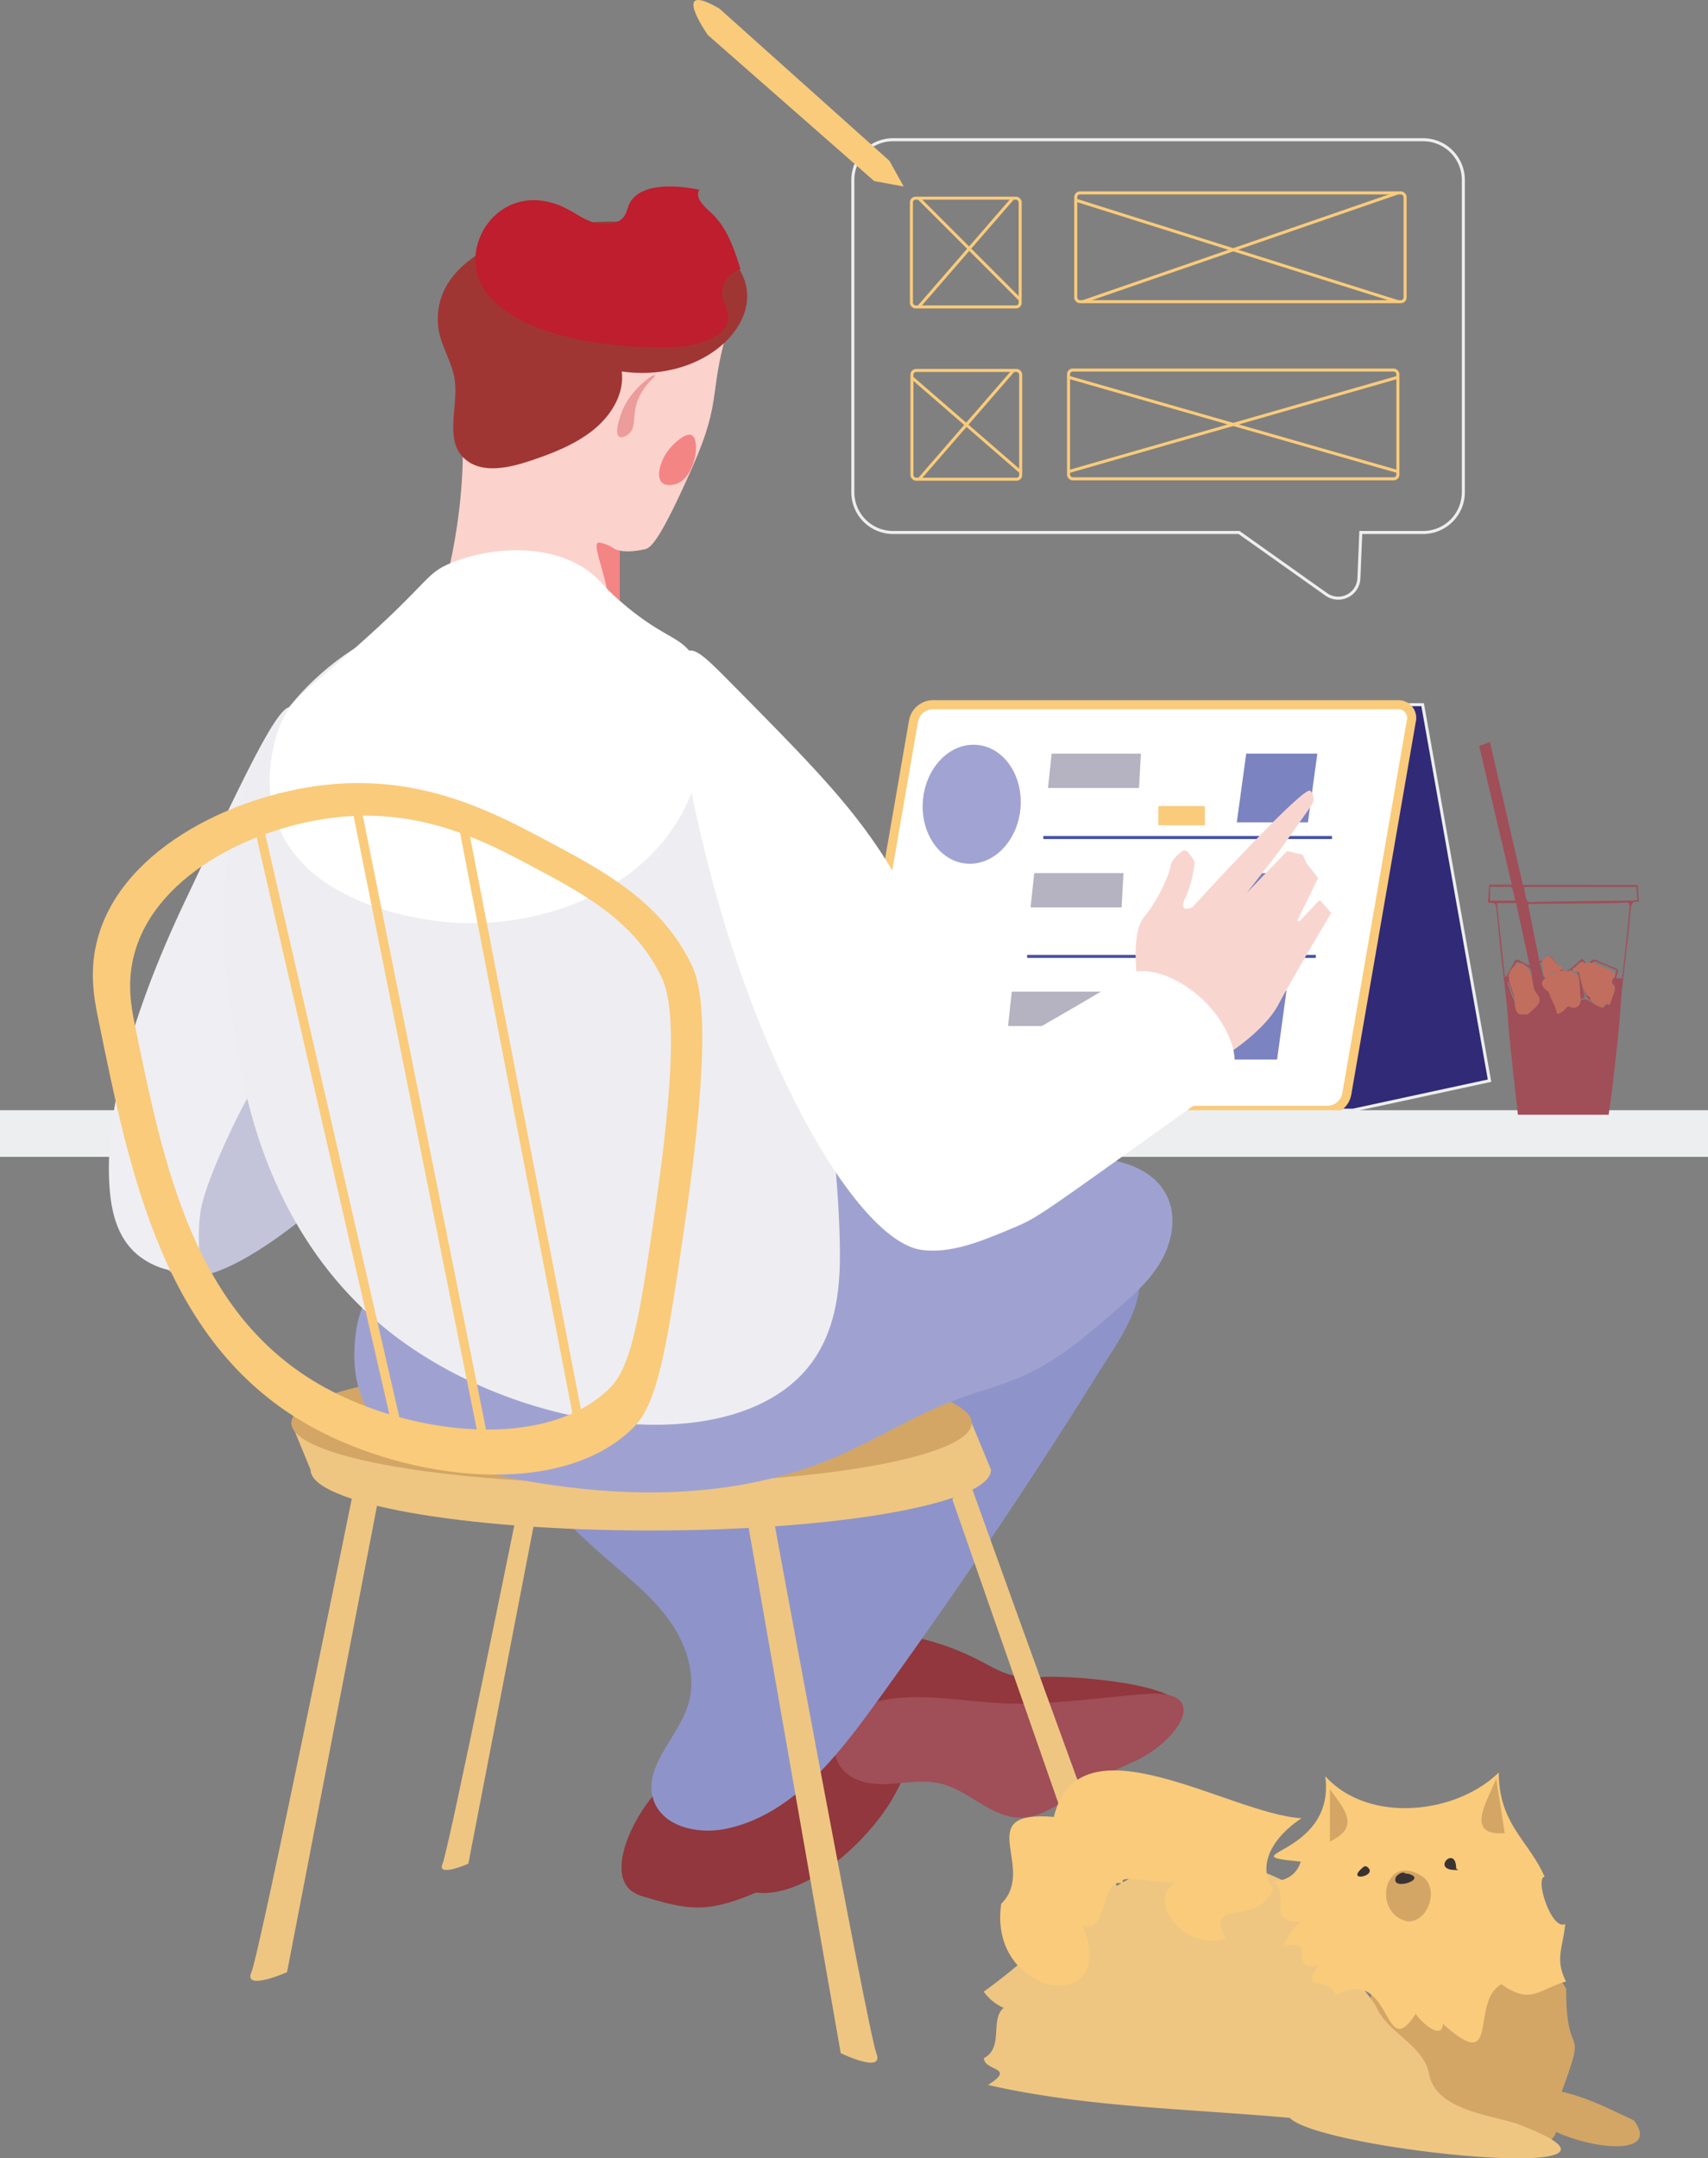 <svg xmlns="http://www.w3.org/2000/svg" viewBox="0 0 564.65 713.36"><rect x="0" y="0" width="564.65" height="713.36" fill="#808080" stroke="none"/><defs><style>.cls-1{fill:#312a77;}.cls-1,.cls-28{stroke:#edeeef;}.cls-1,.cls-2,.cls-25,.cls-28,.cls-29,.cls-3{stroke-miterlimit:10;}.cls-2,.cls-23{fill:#fff;}.cls-2,.cls-25,.cls-29{stroke:#f9cb7b;}.cls-2,.cls-25{stroke-width:3px;}.cls-25,.cls-28,.cls-29,.cls-3{fill:none;}.cls-3{stroke:#4551a3;}.cls-4{fill:#7b83c0;}.cls-5{fill:#b5b2c1;}.cls-6{fill:#f9cb7b;}.cls-7{fill:#a1a4d2;}.cls-8{fill:#edeeef;}.cls-9{fill:#91373d;}.cls-10{fill:#a04e58;}.cls-11{fill:#8e94c9;}.cls-12{fill:#eec682;}.cls-13{fill:#d3a666;}.cls-14{fill:#9fa2d1;}.cls-15{fill:#f48585;}.cls-16{fill:#fcd2cc;}.cls-17{fill:#eb9c9b;}.cls-18{fill:#a03634;}.cls-19{fill:#be1e2d;}.cls-20{fill:#c3c4da;}.cls-21{fill:#efeef2;}.cls-22{fill:#eeedf1;}.cls-24{fill:#f8d6cf;}.cls-26{fill:#c16e5f;}.cls-27{fill:#3a3331;}#_Group_ManArm_{
    animation-name:arm;
    animation-duration:5s;
  animation-iteration-count: infinite;
    transform-origin:1009.149px 711.625px
}

@keyframes plantone{
    0%,to{
        transform:scaleY(1) rotate(0deg)
    }
    50%{
        transform:scaleY(1.02) rotate(0.25deg)
    }
}
@keyframes steam{
    0%{
        transform:scaleY(1.02);
        opacity:0
    }
    50%{
        opacity:.5
    }
    to{
        transform:scaleY(1);
        opacity:0
    }
}
@keyframes head{
    0%,to{
        transform:rotate(0deg)
    }
    50%{
        transform:rotate(0.25deg)
    }
}
@keyframes shapemask{
    0%{
        transform:scaleX(1) scaleY(1) rotate(0deg)
    }
    25%{
        transform:scaleX(1.03) rotate(0deg)
    }
    50%{
        transform:scaleY(1.03) rotate(0deg)
    }
}
@keyframes sleave{
    0%,to{
        transform:rotate(0deg)
    }
    50%{
        transform:rotate(0.25deg)
    }
}
@keyframes arm{
    0%,to{
        transform:translateX(0) rotate(0deg)
    }
    85%{
        transform:translateX(-15px) rotate(0deg)
    }
}
@keyframes armright{
    0%,10%,80%,to{
        transform:rotate(0deg)
    }
    40%,50%{
        transform:rotate(-1deg)
    }
}
@keyframes veraslidein{
    0%{
        transform:translateX(1200px)
    }
    50%{
        transform:translateX(0)
    }
    75%{
        transform:translateX(50px)
    }
    90%{
        transform:translateX(42px)
    }
    to{
        transform:translateX(45px)
    }
}
@keyframes verascalein{
    0%,15%{
        transform:scale(0)
    }
    50%{
        transform:scale(1.1)
    }
    75%{
        transform:scale(.98)
    }
    90%{
        transform:scale(1.01)
    }
    to{
        transform:scale(1)
    }
}
@keyframes veradropin{
    0%{
        transform:translateY(-1200px)
    }
    50%{
        transform:translateY(45px)
    }
    75%{
        transform:translateY(-5px)
    }
    90%{
        transform:translateY(3px)
    }
    to{
        transform:translateY(0)
    }
}
@keyframes flickerAnimation {
  0%   { opacity:1; }
  48%   { opacity:1; }
  50%  { opacity:0; }
  98%  { opacity:0; }
  100% { opacity:1; }
}
@-o-keyframes flickerAnimation{
  0%   { opacity:1; }
  48%   { opacity:1; }
  50%  { opacity:0; }
  98%  { opacity:0; }
  100% { opacity:1; }
}
@-moz-keyframes flickerAnimation{
 0%   { opacity:1; }
  48%   { opacity:1; }
  50%  { opacity:0; }
  98%  { opacity:0; }
  100% { opacity:1; }
}
@-webkit-keyframes flickerAnimation{
  0%   { opacity:1; }
  48%   { opacity:1; }
  50%  { opacity:0; }
  98%  { opacity:0; }
  100% { opacity:1; }
}
@keyframes flickerAnimationB {
  0%   { opacity:0; }
  48%   { opacity:0; }
  50%  { opacity:1; }
  98%  { opacity:1; }
  100% { opacity:0; }
}
@-o-keyframes flickerAnimationB{
  0%   { opacity:0; }
  48%   { opacity:0; }
  50%  { opacity:1; }
  98%  { opacity:1; }
  100% { opacity:0; }
}
@-moz-keyframes flickerAnimationB{
 0%   { opacity:0; }
  48%   { opacity:0; }
  50%  { opacity:1; }
  98%  { opacity:1; }
  100% { opacity:1; }
}
@-webkit-keyframesB flickerAnimationB{
  0%   { opacity:0; }
  48%   { opacity:0; }
  50%  { opacity:1; }
  98%  { opacity:1; }
  100% { opacity:0; }
}
#screenItems{
     -webkit-animation: flickerAnimation 12s infinite;
   -moz-animation: flickerAnimation 12s infinite;
   -o-animation: flickerAnimation 10s infinite;
    animation: flickerAnimation 10s infinite;
  animation-delay: 0s;
}
#head{
  animation-name:head;
    animation-duration:8s;
    transform-origin:bottom right;
        animation-iteration-count: infinite;
}

#dogHead{
  animation-name:head;
    animation-duration:2s;
    transform-origin:bottom right;
        animation-iteration-count: infinite;
}

#tail{
  animation-name:sleave;
    animation-duration:1s;
    transform-origin:bottom left;
        animation-iteration-count: infinite;
}
#pen{
  animation-name:head;
    animation-duration:1s;
    transform-origin:bottom right;
        animation-iteration-count: infinite;
}
#widget{
  animation-name:plantone;
    animation-duration:1.5s;
    
        animation-iteration-count: infinite;
}</style></defs><g id="Layer_2" data-name="Layer 2"><g id="Layer_1-2" data-name="Layer 1"><polygon class="cls-1" points="308.19 232.91 470.31 232.91 492.43 357.19 447.25 366.95 285.03 366.95 308.19 232.91"/><path class="cls-2" d="M439,367H285a4.37,4.37,0,0,1-4.35-5.39L302,238.31a6.62,6.62,0,0,1,6.22-5.39h154a4.37,4.37,0,0,1,4.35,5.39L445.24,361.56A6.62,6.62,0,0,1,439,367Z"/><line class="cls-3" x1="344.91" y1="276.82" x2="440.34" y2="276.82"/><line class="cls-3" x1="339.55" y1="316.11" x2="434.98" y2="316.11"/><g id="screenItems"><polygon class="cls-4" points="432.38 271.82 408.87 271.82 411.99 249.09 435.5 249.09 432.38 271.82"/><polygon class="cls-4" points="427.72 311.3 404.2 311.3 407.32 288.57 430.83 288.57 427.72 311.3"/><polygon class="cls-4" points="422.19 350.2 398.67 350.2 401.79 327.47 425.3 327.47 422.19 350.2"/><polygon class="cls-5" points="347.67 249.09 377.18 249.09 376.54 260.45 346.46 260.45 347.67 249.09"/><polygon class="cls-5" points="341.91 288.57 371.42 288.57 370.78 299.93 340.7 299.93 341.91 288.57"/><polygon class="cls-5" points="334.48 327.76 363.98 327.76 363.35 339.13 333.26 339.13 334.48 327.76"/></g><rect class="cls-6" x="382.94" y="266.42" width="15.39" height="6.36"/><ellipse class="cls-7" cx="321.24" cy="265.81" rx="19.7" ry="16.18" transform="translate(26.12 560.36) rotate(-84.55)"/><rect class="cls-8" y="366.95" width="564.65" height="15.41"/><path class="cls-9" d="M295.42,593.86a82.73,82.73,0,0,0,5.2-11.27,10.36,10.36,0,0,0-10-14.05,53.4,53.4,0,0,0-33.19,13.12c-5.28,4.68-9.63,10.45-15.52,14.34-7.19,4.75-15.16,8.43-10.75,18.14,3,6.57,14.8,11.73,21.67,11.55C269.32,625.24,288,607.05,295.42,593.86Z"/><path class="cls-9" d="M208.38,624.7a13.09,13.09,0,0,0,5.15,2.39c5.88,1.76,11.88,3.53,18,3.36,7.31-.2,14.23-3.12,21-6a29,29,0,0,0,8-4.48c3.61-3.18,5.4-7.92,6.82-12.53,1.76-5.75,2.65-13.15-2.18-16.72-9-6.66-33-8.45-43.23-2.66C213.52,592.81,199.33,616.68,208.38,624.7Z"/><path class="cls-9" d="M345.2,554.24a38.28,38.28,0,0,1-10-.41c-4.15-.9-7.84-3.16-11.61-5.11a85.83,85.83,0,0,0-30.28-9.07c-7.91-.84-16.85-.19-22.35,5.56-4.47,4.68-5.57,11.64-5.53,18.11s1.13,13.1,5.37,17.81c6.92,7.7,19,7,29.23,5.77L339.21,582c9.28-1.15,25.06.11,32.61-6.1,4.38-3.61,22.34-7.33,18.81-12.41C385.32,555.85,353.14,553.89,345.2,554.24Z"/><path class="cls-10" d="M374.69,582.33a130.05,130.05,0,0,0-19.48,10.58c-5.53,3.65-11.29,7.89-17.92,7.86-9.63,0-16.94-9-26.3-11.24-6.1-1.47-12.46,0-18.73.17-21.56.52-21.28-22.35-2.36-27.28,14.09-3.66,31.5.66,46.05.68,14.16,0,28.06-2,42.13-3.16C401.86,557.94,389,576.07,374.69,582.33Z"/><path class="cls-11" d="M288.52,564.32c-12.67,17.41-27.52,35.84-48.62,40.15-9.18,1.88-20.85-.65-23.85-9.54-3.63-10.78,7.82-20.32,11.34-31.14,3-9.32-.17-19.73-5.79-27.75s-13.43-14.2-20.83-20.62a309.89,309.89,0,0,1-41.85-44.22c-5.61-7.24-10.95-17.62-5.35-24.88,2.41-3.12,6.29-4.67,10-6.08,34.95-13.34,70.43-26.81,107.67-30.45,20.75-2,40.83-2.86,61.3-7.24,14.3-3.06,31.91-5.53,41,9.11,9.26,14.93-3.14,30.44-10.93,42.93q-16.71,26.78-34.34,53Q308.91,536.29,288.52,564.32Z"/><path class="cls-12" d="M327.62,485.81c0,11.07-50.36,20.05-112.47,20.05s-112.47-9-112.47-20.05l-6.37-15.47H321.24"/><ellipse class="cls-13" cx="208.78" cy="470.34" rx="112.47" ry="20.06"/><path class="cls-14" d="M147.67,483.62c42,11.16,88,15.15,128-1.78,13.86-5.86,26.66-14.09,40.76-19.36,7.55-2.82,15.43-4.78,22.75-8.15,10.88-5,20.1-12.94,29.16-20.76,5.75-5,11.59-10,15.42-16.59s5.33-15,2-21.74c-5.32-10.74-19.48-12.92-31.46-13.24-49.3-1.31-98.35,5.77-146.64,15.1-27.3,5.27-85.38,6.76-90,43.25C114.58,463.82,125.45,477.71,147.67,483.62Z"/><g id="head"><rect class="cls-15" x="179.76" y="154.77" width="25.14" height="59.65"/><path class="cls-16" d="M224.59,83.47c4.41.69,13.92,2.73,17.34,9.25,2.32,4.43.8,9,0,11.55-8.42,26.38-2.53,26.37-13,50.07s-13.65,26.71-15.6,27.16c-8.42,1.92-10.8-.49-10.8-.49-1.49-.95-4-1.86-4.81-1.63-2.76.77,6.83,18.89,2.06,25.55-7.31,10.23-47.75-1.74-47.76-1.74L144.73,202s10.33-30.84,7.91-63.1c-1.34-17.78-1.7-23.26,2.6-32.35,6.07-12.84,18.45-19.2,21.67-20.8C198.51,75,221,82.26,224.59,83.47Z"/><path class="cls-15" d="M228.63,143.81c-1.87-.87-5.85,2.53-7.8,5.14-2.59,3.47-4.18,9-1.73,10.78,1.55,1.13,4.16.32,4.33.26C230,157.85,231.63,145.21,228.63,143.81Z"/><path class="cls-17" d="M216.5,124.05c-.57-.58-6.78,4-9.83,9.69-.06.12-.28.54-.56,1.14-1.5,3.27-2.93,8.42-1.46,9.44.77.54,2.26-.11,3.18-.88,2.29-1.92,1.5-5,2.31-8.81C211.6,127.75,217,124.57,216.5,124.05Z"/><path class="cls-18" d="M205.55,122.78c.91,7.2-3.28,14.35-9.3,19.24s-13.65,7.87-21.29,10.4c-6.72,2.22-15,4-20.48-.08-8.12-5.94-2.84-17.48-4.15-26.75-.86-6.11-4.89-11.63-5.48-17.77-3.19-33,59.05-40.35,83.73-30.55C265.82,92.07,240.75,127.83,205.55,122.78Z"/><path class="cls-19" d="M185.54,68.13c3.6,1.54,6.64,4,10.36,5.31s8.76.86,10.65-2.27a23.48,23.48,0,0,0,1.28-3.3c3.1-7.34,14.81-6.92,23.4-5.14-1.64,2.54,1.41,5.34,3.7,7.45,5.48,5,7.78,12.09,9.9,18.84-4.05,1.17-6.78,5.18-6.06,8.9.39,2.08,1.71,4,1.95,6.06.83,7-9.44,10.38-17.37,10.7-18.81.74-49.11-2.33-61.73-16.89C149.3,83.57,164.28,59.05,185.54,68.13Z"/></g><path class="cls-20" d="M64.22,361.28C50,381.84,45.49,413,56.47,420.41s35.24-11.2,41.27-15.85c28.65-22.13,52.4-62.44,42.06-74.39C129.7,318.49,84.87,331.34,64.22,361.28Z"/><path class="cls-21" d="M96.29,233.69c-4.31-.92-14.43,20.44-34.66,63.16-6.87,14.49-28,59.85-25.42,95.52.49,6.92,2.07,16.37,9.24,22.34,5.54,4.62,14.49,7.22,18.49,3.86,3.28-2.77.9-7.63,2.31-17.72.25-1.79,1-6.42,6.16-18.49a242.21,242.21,0,0,1,15.41-30C105.78,323.48,109.33,236.44,96.29,233.69Z"/><path class="cls-22" d="M195.83,199.16a47.94,47.94,0,0,1,36.88,28.43c37.31,85.94,44,147.93,44.88,181.73.36,13.32,0,30.86-11.55,43.91-25.89,29.15-94.17,20.33-136.35-12.33-41-31.73-48.84-79.4-51.61-96.29C74,319.54,64.3,260.79,105,223.67,128.45,202.34,161.9,194.18,195.83,199.16Z"/><path class="cls-23" d="M149.44,185.93c13.48-5.45,33.08-6.31,45.45,3.08,4.1,3.1,4.55,5.17,12.33,11.55,10.49,8.6,15.32,9.49,19.26,13.1,11.37,10.43,8.38,37.35-.77,54.69-15.34,29.08-52.31,39.46-80.12,36.21-5.91-.7-43.68-5.11-53.92-32.36-6.26-16.64,1.09-32.94,1.54-33.89,3.67-7.82,7.54-9.47,23.88-23.88C142.58,191.94,140.31,189.62,149.44,185.93Z"/><g id="_Group_ManArm_"><path class="cls-24" d="M405.68,348.48l0,0c.47-.3,12.4-7.87,16.93-16.43,4.33-8.17,15.86-27.59,17.31-30a.41.41,0,0,0,0-.49l-3.34-3.79a.42.42,0,0,0-.62,0l-6.23,6.61a.43.43,0,0,1-.69-.48l6.6-13.41a.43.43,0,0,0,0-.45l-3.66-4.63a.41.41,0,0,1-.05-.09l-1.18-2.59a.45.45,0,0,0-.28-.24l-4.7-1.17a.41.41,0,0,0-.41.12l-13.18,13.69,10.78-13.87L433.7,266a3.87,3.87,0,0,0-.52-4.62c-2.05-2.06-39,38.51-39,38.51s-4.88,2.32-2.31-3.08a38.55,38.55,0,0,0,3.07-11.7.31.31,0,0,0,0-.21c-.34-.67-2.35-4.45-3.78-3.75s-4.13,3.59-4.13,4.88-3.34,10.53-8.73,16.95-1.54,26.44-1.54,26.44S381.31,360,405.68,348.48Z"/><path class="cls-23" d="M227.25,215.2c-10.11,4,5.18,64,6.93,70.87,17.94,70.4,50.56,124.91,70.87,127.1,9.95,1.08,19.3-2.86,30.81-7.7,7.06-3,9.63-5,44.68-30,11.07-7.92,27-19.26,27-19.26a19.4,19.4,0,0,0,0-10c-4.54-16-23-28.06-33.89-24.65a56.82,56.82,0,0,0-5.39,2.31s5.25-2.56,5.39-2.31c.39.72-36.21,21.57-36.21,21.57h0s-14-13.37-20.79-20.8c-11.16-12.23-11.07-17.56-23.11-37-11.79-19-25.58-33-53.16-60.86C233.3,217.31,229.88,214.16,227.25,215.2Z"/></g><path class="cls-6" d="M103.22,471.72c-48.73-26.75-60-82.16-70.87-135.58-1.38-6.8-2.9-15.73,0-26.19,8.47-30.51,47.44-48.43,78.58-50.84,30.18-2.34,53.17,9.89,69.33,18.48,19.15,10.19,37.42,19.91,47.76,40.06,3,5.77,8.3,18.31-1.54,86.28-5.74,39.61-8.77,59.59-16.95,67.79C185.61,495.7,135.23,489.29,103.22,471.72Zm98.56-13.12c7.26-7.28,9.95-25,15-60.18,8.74-60.34,4-71.47,1.37-76.59-9.18-17.89-25.4-26.52-42.4-35.56-14.34-7.63-34.75-18.48-61.54-16.41C86.6,272,52,287.91,44.49,315c-2.57,9.29-1.22,17.22,0,23.25,9.65,47.42,19.65,96.61,62.92,120.36C135.82,474.19,180.54,479.89,201.78,458.6Z"/><line class="cls-25" x1="84.74" y1="269.6" x2="131.42" y2="472.51"/><line class="cls-25" x1="117.09" y1="262.96" x2="160.23" y2="477.88"/><line class="cls-25" x1="152.53" y1="269.6" x2="191.81" y2="472.51"/><path class="cls-12" d="M125.47,493.37,94.89,651.85s-14.57,6.45-11.77,0,35.11-166,35.11-166Z"/><path class="cls-12" d="M247.36,504.16l30.58,174.45s14.57,7.09,11.77,0S254.6,495.83,254.6,495.83Z"/><path class="cls-12" d="M314.84,495.59l49.7,142.48s13.22,4,9.89-1.62-54.65-148.86-54.65-148.86Z"/><path class="cls-12" d="M177,501.3,154.83,616s-10.55,4.66-8.52,0,25.41-120.18,25.41-120.18Z"/><path class="cls-10" d="M501.81,368.45h30c.42-3.07.85-5.84,1.18-8.64.74-6.41,1.49-12.82,2.13-19.24.42-4.18.59-8.4,1-12.58.53-5.29,1.2-10.56,1.78-15.85.44-3.95.82-7.91,1.24-11.87.18-1.69.88-2.67,2.62-2.08l-.31-5.68h-38q-5.44-23.62-10.89-47.27L489,246.58l10.8,45.82h-7.49l-.39,5.87s.12.12.2.12c2.27.1,2.35.08,2.65,2.68.47,4.11.77,8.24,1.23,12.35.69,6.3,1.49,12.59,2.16,18.9.39,3.64.52,7.31.91,10.95C499.91,351.61,500.87,359.94,501.81,368.45Zm21.26-46.7c.9-1,1.77-2.13,2.72-3.11.43-.44,1.13-1,1.53-.89,2.38.86,4.7,1.91,7.15,2.95l-.74,2.58-6.23-.36-.39-3.83h-.23V323h-3.77v-1.23l-.77.59-1.49-2.89c1.07-1.23,2.26-2.14,3.82-.85l-1.6-1.77c-1.21,1-2.28,2-3.42,2.94-2.07,1.64-3.13,1.47-4.72-.68-.3-.4-.55-.85-.82-1.29-1.11-1.8-1.33-1.86-3.07-1-.66.31-1.34.56-2.13.89l-3.78-18.88c.3,0,.53-.05.75-.05,8.59-.09,17.17-.16,25.75-.26q2.55,0,5.1-.18c1.93-.12,2.16.13,1.93,2.41-.53,5.18-1,10.36-1.6,15.54-.25,2.38-.54,4.75-.81,7.06h-1.9a4.27,4.27,0,0,1,.21-1.21c.9-1.5.16-1.9-.95-2.32a52.55,52.55,0,0,1-5.53-2.37c-1.1-.56-1.79-.18-2.54.67a2.71,2.71,0,0,1-.91.47,16.08,16.08,0,0,1-.62,1.6C523.74,320.69,523.39,321.21,523.07,321.75ZM541,293.12l.29,4.39a14.12,14.12,0,0,1-1.42.15l-31.39.38c-1.18,0-2.73.5-3.44-.19s-.81-2.63-1.15-4a3.64,3.64,0,0,1,0-.71Zm-46.09,5.38h6.3c1.49,6.86,3,13.66,4.5,20.72-1.26-.64-2.35-1.14-3.39-1.76a1.08,1.08,0,0,0-1.75.52c-.65,1.23-1.27,2.48-1.93,3.71a12.66,12.66,0,0,1-.82,1.24l-.34-.15C496.61,314.73,495.76,306.68,494.89,298.5Zm-2.29-5.39c2.28,0,4.42,0,6.57,0,.32,0,.79.52.9.91.34,1.2.55,2.46.8,3.67H492.6Zm5.85,29.7c1-1.71,1.76-3.12,2.6-4.48.15-.25.62-.48.83-.38a14.29,14.29,0,0,1,3.71,2c.6.53.66,1.9.94,2.82-3.11,1.5-3.67-1.31-4.7-3.48l1.09,3.52Zm10.62-4.61a27.87,27.87,0,0,1,2.81-1.22,1.28,1.28,0,0,1,1.22.25c.95,1.23,1.8,2.58,2.72,3.94-1.62.26-3.18.28-4.08,2.06-1.22.32-1.68-.49-1.9-1.77C509.65,320.42,509.36,319.4,509.07,318.2Zm13,4.84h-9.53c.23-.22.38-.49.58-.55,2.36-.72,4.73-1.43,7.1-2.08a1,1,0,0,1,.87.38A22.5,22.5,0,0,1,522.06,323Zm1.75,6.52-1-4.82.37-.1a5.53,5.53,0,0,1,.28,1.17,5.79,5.79,0,0,0,3.57,5.67c2.39,1.2,2.4,1.36,4.41-.65.29-.29.6-.56,1.09-1l-3.81-1.87.1-.27,4.07,1.69.79-4.28c.47,3.88-1.4,5.87-3.48,7.69a1.16,1.16,0,0,1-1.13.05,33.05,33.05,0,0,1-4-2.12,2.09,2.09,0,0,0-2.67.12c-1,.67-2,1.16-3,1.74l-.14-.33Zm-16.71-1-.19.46a5.15,5.15,0,0,0-1.16-.72,1.32,1.32,0,0,0-1.16.07c-1,1-1.93,2.1-3,3.34l3.91,2,2.93-3.89a19.56,19.56,0,0,1-2.18,3.71c-.19.26-.59.62-.76.54-1.51-.72-3.45-1.09-4.39-2.42-1.33-1.91-1.93-4.54-2.85-6.87l.34-.17,2.67,7c1.29-1.64,3-2.49,3.24-4.58Zm15.34.92a32.48,32.48,0,0,1-4.05-.63,11.16,11.16,0,0,1-2.42-1.42l.23-.58C517.78,329.61,520.5,328,522.44,329.49Z"/><path class="cls-26" d="M523.61,327.08a4.8,4.8,0,0,0,1.2,2,7.37,7.37,0,0,0,1.92,1.11,20.22,20.22,0,0,0,5.46,1.91l1.4-4.09a2.69,2.69,0,0,0,.2-1.71c-.21-.64-.9-1.18-.88-1.85s.82-1.29.88-2c.08-1-1.14-1.61-2.22-2.07-2.32-1-6.35-3.49-8.68-1.21C521.15,320.9,522.93,325.24,523.61,327.08Z"/><path class="cls-26" d="M525.83,318.66a3.17,3.17,0,0,0-.31,2.43l.62,4.28a4.8,4.8,0,0,1,0,2.2,1.63,1.63,0,0,1-1.67,1.18c-.65-.67-.37-1.75-.43-2.68-.08-1.33-.92-2.5-1.12-3.82a1.1,1.1,0,0,1,.12-.8C523.66,320.56,524.72,318.92,525.83,318.66Z"/><path class="cls-26" d="M508.47,329a3.13,3.13,0,0,1,.52,1.79c-.13,1.54-4,5.31-6.72,4.38-1.88-.63-1.37-5-1.85-6.43-1.18-3.49-3.54-7.61,1.64-10.3,2.05,1.27,1.36,3.57,2.23,5.29C505.25,325.65,507.39,327.15,508.47,329Z"/><path class="cls-26" d="M504.26,326.2a6.78,6.78,0,0,0,1.35,2.33,2.58,2.58,0,0,0,2.47.77,16.07,16.07,0,0,1-1.32-4.48,12.56,12.56,0,0,0-1.47-4.41c-1-1.53-3-3.3-3.07-.67C502.17,321.7,503.54,324.4,504.26,326.2Z"/><path class="cls-26" d="M512.33,328.17l4.66,3.45a7.39,7.39,0,0,0,2.56,1.4,2.41,2.41,0,0,0,2.6-.91,4.22,4.22,0,0,0,.36-2.6l-.34-4.79a4.75,4.75,0,0,0-.4-1.92,3.34,3.34,0,0,0-1.85-1.47,9.19,9.19,0,0,0-8.1,1.16C508.51,324.72,509.57,326.13,512.33,328.17Z"/><path class="cls-26" d="M509.76,317.33c.66,0,.93-.78,1.49-1.08,1-.5,2,.44,2.58,1.31s1.26,1.94,2.35,1.8c.56.35.19,1.2-.43,1.46a13.16,13.16,0,0,1-2,.32,2.6,2.6,0,0,0-2.11,2.41,2.52,2.52,0,0,1-1.33-2.37,5.32,5.32,0,0,0-.48-2.74"/><path class="cls-26" d="M523.42,317.88c-.56-.19-1,.42-1.43.88a3.84,3.84,0,0,1-2.16,1.23,1.7,1.7,0,0,0,1.84,1.24,3.39,3.39,0,0,0,2.08-1.16,1.17,1.17,0,0,0,.41-.84.64.64,0,0,0-.71-.53"/><path class="cls-26" d="M502.82,332.29a.9.9,0,0,0,.95-.56c.18-.36.23-.77.4-1.13a2,2,0,0,1,3-.56,4.58,4.58,0,0,1-2,5.1,1.22,1.22,0,0,1-.58.2,1.45,1.45,0,0,1-.6-.19L501.71,334c-.35-.18-.77-.56-.54-.89a.65.65,0,0,1,.28-.2c1.13-.48,2.69-.36,3.28-1.44"/><path class="cls-26" d="M514.3,328a10.09,10.09,0,0,0,2.79.94l4.46,1c-.13.93-1.24,1.29-2,1.77-1.74,1-2.82,3.29-4.82,3.41a11.22,11.22,0,0,0-.73-2.48c-.38-1-2.36-4.51-2-5.5C512.45,325.74,513.39,327.47,514.3,328Z"/><path class="cls-26" d="M525.65,330.22a4.54,4.54,0,0,1,1.15-2,2.08,2.08,0,0,1,2.11-.49c.44.17.78.53,1.22.69s1.11.1,1.63.3.9,1,.44,1.28a4.55,4.55,0,0,0-1.89,2.57.79.79,0,0,1-.22.4.63.63,0,0,1-.54,0,6.55,6.55,0,0,1-4-2.89"/><path class="cls-13" d="M540.18,700.86c12.32,16.63-37.32,6.09-37-7.42C511.17,685.81,530.94,696.59,540.18,700.86Z"/><path class="cls-13" d="M468.37,687.47c1.51-11.94-31.46-25.27-5.13-35.73,6.41,2.24,8.17-6.51,14.41-3.74,12,5.11,31.89-5.23,40.1,9.25-.09,27.14,8.44,7.83-3.48,39.52C521,724.71,472.63,697.59,468.37,687.47Z"/><path class="cls-12" d="M501.2,701.85c-9.79-3.07-27-4.73-28.87-16.85-2.1-9.31-14-13.26-17.52-22.12-8.93-13.27-23.25-22.94-27.7-39.82-47.28-25-68.21,11.11-101.9,35.22a15.87,15.87,0,0,0,6.61,5.36c-4.64,3.72.12,13.19-6.56,16.62.12,4.36,10.91,2.9,1.35,8.86,32.37,7.39,66,7.84,99.79,10.88C436.74,710.87,557.28,722.77,501.2,701.85Z"/><path id="tail" class="cls-6" d="M331,629.24c12.06-11.86-10.35-31,17.4-28.71,8.2-34.18,58.32-.83,81.89.43-12.17,8.12-13.81,17.65-9.4,23.23-4.58,12.94-22.79,2.56-15.7,16.71-17.46,5-31-21.66-7.88-19.76-5.48,4-33.32-3.64-24.5,2.27-9.78-6.1-5.57,16.69-14.92,12.93C370.73,667,326.31,660.5,331,629.24Z"/><g id="dogHead"><path class="cls-6" d="M441.51,659.5c-1.63-6.61-12.7-.71-5.47-10-11.43,2.41.25-9.12-11.64-6.27a16.37,16.37,0,0,1,5.69-8c-12.16-.06-3-8.26-9.34-13.68a8.51,8.51,0,0,0,9.24-6.25c-25.21-2.44,11.75-1.61,8.12-28.26,14.05,15.73,43.14,12.76,57.36-1.2.07,17.1,9.82,22.36,15.18,34.48-3.35.29,2.24,17.94,6.79,15.61-.66,7.68-3.53,11.56.28,19-9.26,2.69-11.5,7.78-21.39.92-10.51,5.81,0,30.55-19.3,13.07-.3,5.71-7.45-.69-9-3.32C457,682.8,460.55,649,441.51,659.5Z"/><path class="cls-13" d="M465,635c7,1,11.57-11.51,4.44-15.24C457.57,612.75,453.61,632.08,465,635Z"/><path class="cls-27" d="M464.79,619.3c-1.08-.91-2.48.09-3.26,1-2.29,5.09,11.1.74,3.93-1"/><path class="cls-27" d="M451,616.87c-7.28,5.74,5.55,3.12.72,0"/><path class="cls-27" d="M481.39,617.59c0-8.35-9.14,1.13.74.45"/><path class="cls-13" d="M494.63,587.91c-2.79,7.23-10.73,19,2.83,18"/><path class="cls-13" d="M439.66,591.43c5.22,7,9.94,12.45,0,17.24"/></g><g id="widget"><path class="cls-28" d="M470.46,176H449.87l-.63,15.14a6.84,6.84,0,0,1-10.8,5.3L409.62,176H295.25a13.31,13.31,0,0,1-13.31-13.31V59.49a13.31,13.31,0,0,1,13.31-13.31H470.46a13.31,13.31,0,0,1,13.31,13.31V162.72A13.31,13.31,0,0,1,470.46,176Z"/><rect class="cls-29" x="301.31" y="65.5" width="35.95" height="35.95" rx="1.37"/><rect class="cls-29" x="301.48" y="122.44" width="35.95" height="35.95" rx="1.37"/><rect class="cls-29" x="355.63" y="63.76" width="108.88" height="35.95" rx="1.37"/><rect class="cls-29" x="353.25" y="122.31" width="108.88" height="35.95" rx="1.37"/><line class="cls-29" x1="303.7" y1="65.5" x2="337.26" y2="99.06"/><line class="cls-29" x1="303.7" y1="101.45" x2="334.88" y2="65.5"/><line class="cls-29" x1="355.63" y1="66.15" x2="462.13" y2="99.71"/><line class="cls-29" x1="462.13" y1="63.76" x2="358.01" y2="99.71"/><line class="cls-29" x1="301.48" y1="124.82" x2="337.43" y2="156"/><line class="cls-29" x1="335.05" y1="122.44" x2="303.87" y2="158.38"/><line class="cls-29" x1="353.25" y1="124.69" x2="462.13" y2="155.88"/><line class="cls-29" x1="353.25" y1="155.88" x2="462.13" y2="124.69"/></g><path id="pen" class="cls-6" d="M237.83,2.84l56.22,50.33,4.71,8.47L289,59.85l-55-48.28S221.07-6.91,237.83,2.84Z"/></g></g></svg>